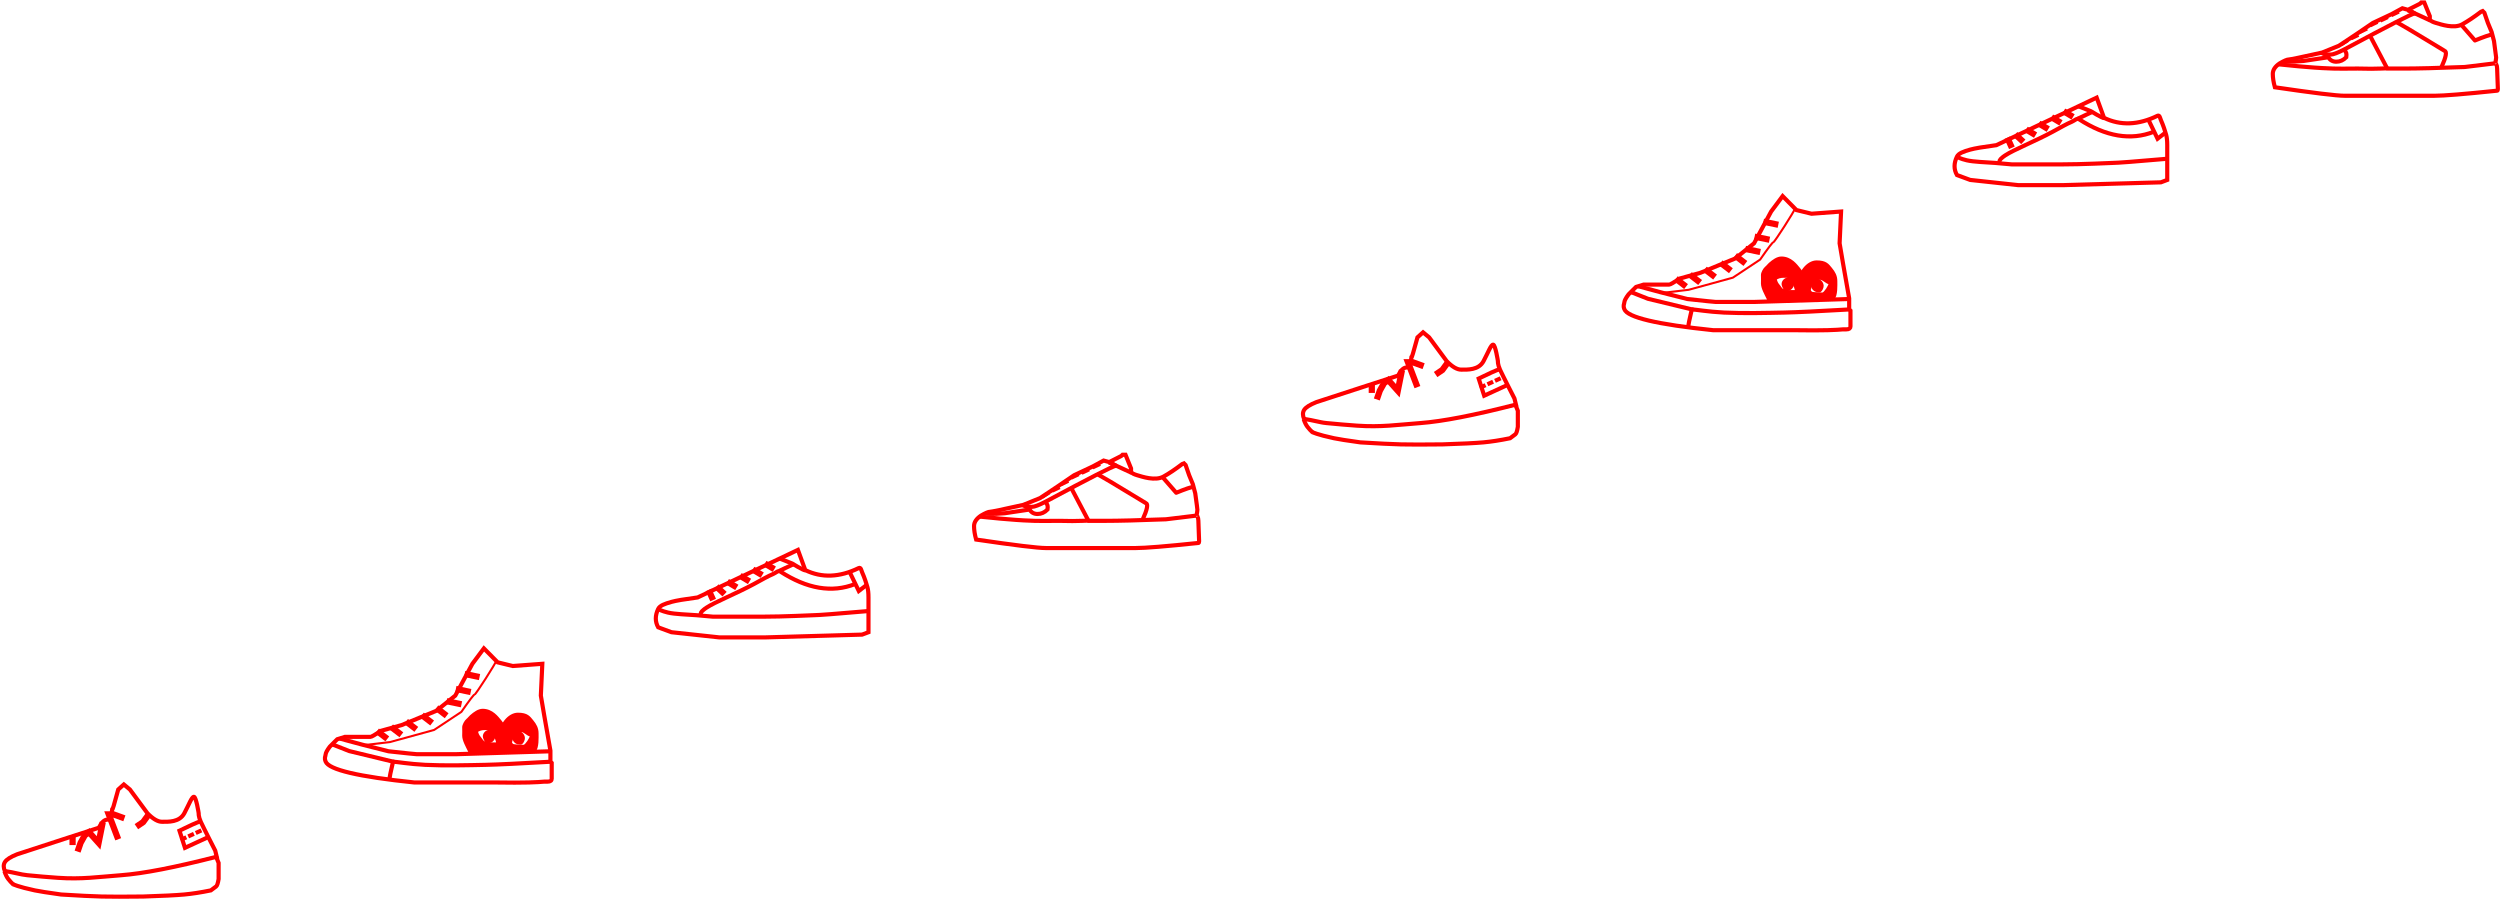 <?xml version="1.0" encoding="UTF-8"?>
<svg width="1205px" height="434px" viewBox="0 0 1205 434" version="1.1" xmlns="http://www.w3.org/2000/svg" xmlns:xlink="http://www.w3.org/1999/xlink">
    <!-- Generator: Sketch 52.6 (67491) - http://www.bohemiancoding.com/sketch -->
    <title>sneakers_diagonal</title>
    <desc>Created with Sketch.</desc>
    <g id="Website-Elements" stroke="none" stroke-width="1" fill="none" fill-rule="evenodd">
        <g id="sneakers_diagonal" transform="translate(1, -3)" fill-rule="nonzero" stroke="#FF0000">
            <g id="sneakersshort">
                <g id="CP-Achilles-Copy" transform="translate(941, 50)">
                    <g id="CP-Achilles">
                        <path d="M26.139,20.714 L27.112,22.872" id="Line" stroke-width="3" stroke-linecap="square"></path>
                        <path d="M30.427,18.767 L32.138,20.36" id="Line" stroke-width="3" stroke-linecap="square"></path>
                        <path d="M35.869,16.169 L37.862,17.359" id="Line" stroke-width="3" stroke-linecap="square"></path>
                        <path d="M41.986,13.292 L43.98,14.482" id="Line" stroke-width="3" stroke-linecap="square"></path>
                        <path d="M48.104,10.271 L50.097,11.461" id="Line" stroke-width="3" stroke-linecap="square"></path>
                        <path d="M53.943,7.394 L55.937,8.584" id="Line" stroke-width="3" stroke-linecap="square"></path>
                        <path d="M102.608,39.729 L99.543,40.884 L52.436,42.237 L30.822,42.237 L7.648,39.729 L1.25,37.369 C-0.287,34.648 -0.287,31.691 1.25,28.498 C2.031,26.875 4.382,26.037 7.648,25.111 C9.752,24.514 13.958,23.799 20.266,22.966 L68.595,0.059 L72.142,9.794 C80.078,13.644 88.67,13.313 97.919,8.804 C98.922,8.314 99.132,9.82 99.543,10.849 C100.094,12.232 100.691,13.469 101.036,14.649 C101.856,17.457 102.602,18.362 102.608,22.966 C102.613,26.505 102.613,32.092 102.608,39.729 Z" id="Path" stroke-width="2"></path>
                        <path d="M1.279,28.556 C1.514,28.714 2.898,29.534 5.981,30.261 C9.38,31.063 15.147,31.179 19.686,31.526 C22.104,31.71 24.782,31.949 27.718,32.241 C32.604,32.241 35.596,32.241 36.694,32.241 C37.609,32.241 44.048,32.241 51.252,32.241 C62.076,32.241 75.135,31.526 76.272,31.526 C78.483,31.526 87.215,30.861 102.469,29.531" id="Path-2" stroke-width="2"></path>
                        <path d="M93.431,10.501 C93.431,10.501 94.934,13.619 97.939,19.854 L101.742,16.926" id="Path-3" stroke-width="2"></path>
                        <path d="M96.142,16.511 C85.049,20.879 73.011,18.853 60.025,10.431 C59.107,9.836 57.826,11.182 56.671,11.66 C54.157,12.7 51.292,14.384 47.368,16.511 C39.086,21.001 28.629,25.155 24.505,27.899 C23.519,28.556 23.672,28.495 23.059,28.978 C21.889,29.9 21.473,30.744 21.811,31.509" id="Path-4" stroke-width="2"></path>
                        <path d="M72.182,9.916 C71.126,9.916 65.826,6.608 65.826,6.608 C65.826,6.608 63.805,5.804 59.764,4.197" id="Path-5" stroke-width="2"></path>
                        <path d="M59.556,10.184 L66.305,7.012" id="Path-6" stroke-width="2"></path>
                    </g>
                </g>
                <g id="CDG-White" transform="translate(836, 128) scale(-1, 1) translate(-836, -128) translate(781, 93)">
                    <g id="CDG">
                        <path d="M16.843,54.66 C14.98,54.66 13.901,54.288 11.341,54.288 C10.491,54.288 8.743,54.482 8.218,53.934 C6.667,52.312 6.906,47.514 6.906,45.476 C6.906,43.084 7.87,41.291 9.422,39.435 C10.887,37.684 11.858,36.014 16.363,36.014 C20.868,36.014 25,41.594 25,46.243 C25,50.892 21.348,54.66 16.843,54.66 Z M10.551,46.434 C10.044,46.434 10.044,46.937 10.551,47.944 C11.07,48.999 11.701,49.933 12.444,50.745 C13.558,51.963 13.832,51.352 16.156,51.352 C17.705,51.352 18.997,51.15 20.031,50.745 C19.203,47.871 18.487,46.092 17.883,45.408 C16.976,44.382 15.576,44.382 14.476,44.382 C13.376,44.382 11.31,46.434 10.551,46.434 Z" id="Combined-Shape" fill="#FF0000"></path>
                        <path d="M31.89,55.175 C30.027,55.175 28.398,54.679 25.838,54.679 C24.988,54.679 18.558,55.227 18.034,54.679 C16.482,53.057 22.259,47.576 22.259,45.538 C22.259,43.146 23.223,41.352 24.776,39.496 C26.24,37.746 28.841,34.132 33.346,34.132 C35.311,34.132 37.292,35.53 39.061,37.101 C39.737,37.702 40.106,38.326 40.838,38.909 C41.669,39.571 42.781,41.543 42.722,42.607 C42.646,43.969 42.722,45.571 42.722,46.607 C42.722,48.838 41.011,51.789 39.945,53.995 C39.774,54.35 39.774,54.982 39.061,55.175 C37.229,55.671 33.576,55.175 31.89,55.175 Z M26.651,50.325 C26.996,50.325 28.777,50.325 29.698,50.325 C30.666,50.325 31.655,49.826 32.256,49.826 C33.357,49.826 33.942,48.316 34.849,47.29 C35.453,46.606 35.881,45.672 36.131,44.488 C35.098,43.754 33.806,43.387 32.256,43.387 C29.932,43.387 30.548,43.387 29.698,43.882 C29.131,44.211 28.338,45.26 27.318,47.027 C26.367,49.226 26.145,50.325 26.651,50.325 Z" id="Combined-Shape" fill="#FF0000"></path>
                        <path d="M3.687,68.751 C4.992,68.9 7.46,69.032 11.09,69.148 C14.721,69.263 20.195,69.263 27.513,69.148 L49.234,69.148 L66.306,69.148 C93.305,66.363 107.556,62.995 109.058,59.043 C109.771,57.166 109.152,56.809 109.058,55.681 C108.988,54.85 108.314,53.587 107.034,51.89 L105.03,49.885 L103.436,48.312 L99.734,47.165 C93.212,47.165 89.951,47.165 89.951,47.165 C89.951,47.165 88.132,47.165 87.423,47.165 C86.95,47.165 85.246,46.191 82.311,44.243 L72.395,41.482 L55.64,34.589 L46.545,27.272 L38.312,11.956 L32.768,4.526 L26.122,11.246 L18.847,13.018 L4.601,11.956 L5.314,27.272 L3.687,36.837 L0.7,53.804 L0.7,59.043 L0.078,59.695 C0.078,63.593 0.078,66.143 0.078,67.345 C0.078,68.185 0.642,68.751 2.048,68.751 C2.985,68.751 3.531,68.751 3.687,68.751 Z" id="Path" stroke-width="2"></path>
                        <path d="M0.842,54.122 C1.869,54.122 16.973,54.589 46.155,55.524 C58.319,55.524 64.649,55.524 65.143,55.524 C65.638,55.524 70.161,55.057 78.713,54.122 L91.266,50.955 L102.133,48.02" id="Path-2" stroke-width="2"></path>
                        <path d="M78.266,67.779 C78.266,66.807 77.696,63.919 76.557,59.115 L97.666,54.019 L105.616,50.882" id="Path-3" stroke-width="2"></path>
                        <path d="M76.684,59.122 C75.133,59.122 68.9,60.266 61.036,60.655 C51.671,61.119 40.044,60.829 31.962,60.655 C26.108,60.528 15.48,60.018 0.078,59.122" id="Path-4" stroke-width="2"></path>
                        <path d="M15.996,50.287 C17.225,50.287 18.522,49.039 18.522,47.651 C18.522,47.053 17.949,45.787 17.642,45.355 C17.234,44.784 16.696,44.926 15.996,44.926 C14.767,44.926 13.494,46.384 13.494,47.773 C13.494,48.603 14.028,49.829 14.655,50.287 C15.079,50.596 15.501,50.287 15.996,50.287 Z" id="Oval-2" fill="#FF0000"></path>
                        <path d="M30.257,49.68 C31.485,49.68 32.783,48.432 32.783,47.043 C32.783,46.446 32.21,45.179 31.902,44.748 C31.495,44.177 30.957,44.318 30.257,44.318 C29.028,44.318 27.755,45.777 27.755,47.166 C27.755,47.995 28.374,48.801 29.001,49.259 C29.425,49.568 29.762,49.68 30.257,49.68 Z" id="Oval-2" fill="#FF0000" transform="translate(30.269, 46.991) scale(1, -1) translate(-30.269, -46.991) "></path>
                        <path d="M36.335,18.038 L40.573,17.163" id="Line" stroke-width="3" stroke-linecap="square"></path>
                        <path d="M40.573,25.253 L44.81,24.378" id="Line" stroke-width="3" stroke-linecap="square"></path>
                        <path d="M45.022,31.156 L49.259,30.282" id="Line" stroke-width="3" stroke-linecap="square"></path>
                        <path d="M51.907,36.076 L54.467,34.108" id="Line" stroke-width="3" stroke-linecap="square"></path>
                        <path d="M66.526,42.635 L69.086,40.667" id="Line" stroke-width="3" stroke-linecap="square"></path>
                        <path d="M73.73,45.259 L76.29,43.291" id="Line" stroke-width="3" stroke-linecap="square"></path>
                        <path d="M80.509,47.226 L83.07,45.259" id="Line" stroke-width="3" stroke-linecap="square"></path>
                        <path d="M58.899,39.574 L61.459,37.606" id="Line" stroke-width="3" stroke-linecap="square"></path>
                        <path d="" id="Path-6"></path>
                        <path d="M26.877,10.664 C26.877,11.391 36.66,26.769 37.242,26.769 C37.63,26.769 39.755,29.55 43.616,35.114 L56.76,43.831 L78.071,49.684 L89.741,51.057" id="Path-7"></path>
                    </g>
                </g>
                <g id="Yeezy-v2-White" transform="translate(627, 163)">
                    <g id="Yeezy-v2">
                        <path d="M0.362,41.878 C3.407,42.339 4.569,42.671 5.855,42.921 C9.242,43.578 8.879,43.655 11.419,43.924 C15.464,44.353 22.16,44.898 26.092,45.171 C37.662,45.976 45.593,44.744 56.591,43.924 C67.22,43.132 82.565,40.163 102.626,35.015" id="Path" stroke-width="2"></path>
                        <path d="M4.524,48.271 C4.524,48.271 6.841,49.491 14.989,51.233 C17.035,51.671 21.27,52.334 27.693,53.224 C36.309,53.762 42.837,54.086 47.275,54.195 C51.714,54.304 58.376,54.304 67.263,54.195 C76.596,53.894 83.168,53.57 86.98,53.224 C90.792,52.877 95.085,52.214 99.859,51.233 C101.097,50.327 101.947,49.69 102.411,49.323 C102.874,48.956 103.27,47.761 103.598,45.738 L103.598,41.94 L103.598,38 L102.411,35.053" id="Path-2" stroke-width="2"></path>
                        <path d="M4.77,48.544 C3.713,47.539 2.844,46.587 2.162,45.687 C1.485,44.795 0.885,43.572 0.362,42.018" id="Path-3" stroke-width="2"></path>
                        <path d="M0.632,42.09 C-0.173,40.278 -0.173,38.758 0.632,37.529 C1.438,36.301 3.394,35.065 6.5,33.823 L31.814,25.573 L45.853,21.042 C47.153,18.427 48.557,17.12 50.066,17.12 C52.328,17.12 52.298,10.898 52.298,12.198 C52.298,13.065 53.272,9.868 55.22,2.609 L57.915,0.182 L60.844,2.609 L69.299,14.061 C71.963,16.796 74.296,18.164 76.299,18.164 C79.303,18.164 84.708,18.479 87.065,14.061 C89.421,9.642 90.62,6.132 91.698,6.132 C92.775,6.132 93.992,14.061 93.992,14.061 C93.992,14.061 93.821,15.539 95.001,18.164 C96.182,20.789 101.965,32.067 101.965,32.067 C101.965,32.067 102.297,33.417 102.96,36.118" id="Path-4" stroke-width="2"></path>
                        <path d="M94.956,17.875 C92.875,18.604 89.466,20.131 84.728,22.457 L87.376,30.722 L98.544,25.577" id="Path-5" stroke-width="2"></path>
                        <path d="M86.219,26.478 L96.806,21.647" id="Line" stroke-width="2" stroke-linecap="square" stroke-dasharray="1,3"></path>
                        <path d="M33.211,25.226 C33.211,25.226 33.211,26.616 33.211,29.397" id="Path-6" stroke-width="3"></path>
                        <path d="M35.623,32.543 C36.585,29.737 37.066,28.334 37.066,28.334 C37.066,28.334 39.119,24.651 39.119,24.651 C39.119,24.651 39.798,24.17 41.158,23.208 L45.741,28.334 L47.757,18.357" id="Path-7" stroke-width="3"></path>
                        <polyline id="Path-8" stroke-width="3" points="55.199 26.601 50.647 14.598 52.923 14.598 58.181 16.499"></polyline>
                        <polyline id="Path-9" stroke-width="3" points="63.963 20.524 67.206 18.326 69.914 14.616"></polyline>
                    </g>
                </g>
                <g id="CP-Bball-White" transform="translate(1148.5, 25) scale(-1, 1) translate(-1148.5, -25) translate(1094, 0)">
                    <g id="CP-Bball">
                        <path d="M0.389,46.706 C16.038,48.341 26.092,49.159 30.551,49.159 C37.239,49.159 68.135,49.159 73.905,49.159 C77.751,49.159 88.951,47.795 107.505,45.067 C108.176,42.63 108.512,40.471 108.512,38.591 C108.512,36.711 107.392,35.021 105.153,33.52 C103.034,32.288 101.588,31.672 100.813,31.672 C100.038,31.672 94.684,30.562 84.75,28.342 L76.667,25.069 L68.166,19.429 L60.288,14.071 L51.27,9.828 L46.057,6.989 L43.352,7.732 C39.503,5.774 37.579,4.795 37.579,4.795 C37.579,4.795 37.369,4.597 36.948,4.2 C35.982,4.2 35.499,4.2 35.499,4.2 C35.499,4.2 34.611,6.395 32.834,10.786 L32.834,12.504 C32.419,13.089 31.421,13.611 29.838,14.071 C27.464,14.76 21.205,16.948 17.206,14.726 C14.539,13.245 11.537,11.232 8.199,8.688 L7.348,8.333 L6.534,9.148 L4.827,14.071 L3.043,18.395 L1.891,22.811 C1.205,27.707 0.861,30.34 0.861,30.71 C0.861,31.081 0.993,32.017 1.257,33.52 C1.308,33.171 1.176,33.289 0.861,33.873 C0.547,34.457 0.389,35.151 0.389,35.954 C0.149,42.063 0.029,45.383 0.029,45.912 C0.029,46.441 0.149,46.706 0.389,46.706 Z" id="Path" stroke-width="2"></path>
                        <path d="M49.121,13.65 C48.637,13.65 40.843,18.261 25.74,27.482 C24.49,27.808 24.98,30.443 27.211,35.388" id="Path-2" stroke-width="2"></path>
                        <path d="M43.547,7.847 C43.547,7.847 38.955,9.632 40.486,9.632 C41.506,9.632 52.623,15.323 73.837,26.704 C77.134,28.439 79.4,29.307 80.635,29.307 C82.488,29.307 83.942,29.224 84.98,28.51" id="Path-3" stroke-width="2"></path>
                        <path d="M3.069,19.635 C5.962,20.38 11.069,22.496 11.069,22.496 C11.069,22.496 9.92,23.818 17.32,15.333" id="Path-5" stroke-width="2"></path>
                        <path d="M61.536,20.45 C61.536,20.45 58.81,25.638 53.358,36.013" id="Path-4" stroke-width="2"></path>
                        <path d="M1.476,33.534 L16.028,35.297 C29.065,35.795 38.832,36.044 45.327,36.044 C51.823,36.044 54.574,36.044 53.581,36.044 C52.88,35.912 53.813,35.912 56.38,36.044 C58.947,36.177 62.684,36.177 67.592,36.044 C73.271,36.113 77.204,36.113 79.393,36.044 C87.294,35.796 91.456,35.297 91.939,35.297 C92.621,35.297 97.204,34.868 105.685,34.011" id="Path-6" stroke-width="2"></path>
                        <path d="M74.08,26.932 C73.54,27.627 73.213,28.188 73.097,28.617 C72.982,29.046 72.982,29.704 73.097,30.591 C74.52,32.022 76.114,32.737 77.879,32.737 C79.644,32.737 80.927,32.022 81.728,30.591 C89.321,31.777 93.264,32.369 93.555,32.369 C93.993,32.369 101.332,33.125 103.085,32.369" id="Path-7" stroke-width="2"></path>
                        <path d="M32.606,12.892 C32.606,12.892 36.143,11.251 43.218,7.969" id="Path-8" stroke-width="2"></path>
                        <path d="M49.82,8.998 L49.183,10.349" id="Path-10" stroke-width="4"></path>
                        <path d="M55.119,11.617 L54.483,12.969" id="Path-10" stroke-width="4"></path>
                        <path d="M60.135,13.941 L59.499,15.292" id="Path-10" stroke-width="4"></path>
                        <path d="M65.151,17.158 L64.514,18.509" id="Path-10" stroke-width="4"></path>
                        <path d="M69.302,20.196 L68.666,21.548" id="Path-10" stroke-width="4"></path>
                        <path d="M74.145,23.234 L73.508,24.228" id="Path-10" stroke-width="4"></path>
                    </g>
                </g>
                <g id="CP-Achilles-Copy" transform="translate(315, 268)">
                    <g id="CP-Achilles">
                        <path d="M26.139,20.714 L27.112,22.872" id="Line" stroke-width="3" stroke-linecap="square"></path>
                        <path d="M30.427,18.767 L32.138,20.36" id="Line" stroke-width="3" stroke-linecap="square"></path>
                        <path d="M35.869,16.169 L37.862,17.359" id="Line" stroke-width="3" stroke-linecap="square"></path>
                        <path d="M41.986,13.292 L43.98,14.482" id="Line" stroke-width="3" stroke-linecap="square"></path>
                        <path d="M48.104,10.271 L50.097,11.461" id="Line" stroke-width="3" stroke-linecap="square"></path>
                        <path d="M53.943,7.394 L55.937,8.584" id="Line" stroke-width="3" stroke-linecap="square"></path>
                        <path d="M102.608,39.729 L99.543,40.884 L52.436,42.237 L30.822,42.237 L7.648,39.729 L1.25,37.369 C-0.287,34.648 -0.287,31.691 1.25,28.498 C2.031,26.875 4.382,26.037 7.648,25.111 C9.752,24.514 13.958,23.799 20.266,22.966 L68.595,0.059 L72.142,9.794 C80.078,13.644 88.67,13.313 97.919,8.804 C98.922,8.314 99.132,9.82 99.543,10.849 C100.094,12.232 100.691,13.469 101.036,14.649 C101.856,17.457 102.602,18.362 102.608,22.966 C102.613,26.505 102.613,32.092 102.608,39.729 Z" id="Path" stroke-width="2"></path>
                        <path d="M1.279,28.556 C1.514,28.714 2.898,29.534 5.981,30.261 C9.38,31.063 15.147,31.179 19.686,31.526 C22.104,31.71 24.782,31.949 27.718,32.241 C32.604,32.241 35.596,32.241 36.694,32.241 C37.609,32.241 44.048,32.241 51.252,32.241 C62.076,32.241 75.135,31.526 76.272,31.526 C78.483,31.526 87.215,30.861 102.469,29.531" id="Path-2" stroke-width="2"></path>
                        <path d="M93.431,10.501 C93.431,10.501 94.934,13.619 97.939,19.854 L101.742,16.926" id="Path-3" stroke-width="2"></path>
                        <path d="M96.142,16.511 C85.049,20.879 73.011,18.853 60.025,10.431 C59.107,9.836 57.826,11.182 56.671,11.66 C54.157,12.7 51.292,14.384 47.368,16.511 C39.086,21.001 28.629,25.155 24.505,27.899 C23.519,28.556 23.672,28.495 23.059,28.978 C21.889,29.9 21.473,30.744 21.811,31.509" id="Path-4" stroke-width="2"></path>
                        <path d="M72.182,9.916 C71.126,9.916 65.826,6.608 65.826,6.608 C65.826,6.608 63.805,5.804 59.764,4.197" id="Path-5" stroke-width="2"></path>
                        <path d="M59.556,10.184 L66.305,7.012" id="Path-6" stroke-width="2"></path>
                    </g>
                </g>
                <g id="CDG-White" transform="translate(210, 346) scale(-1, 1) translate(-210, -346) translate(155, 311)">
                    <g id="CDG">
                        <path d="M16.843,54.66 C14.98,54.66 13.901,54.288 11.341,54.288 C10.491,54.288 8.743,54.482 8.218,53.934 C6.667,52.312 6.906,47.514 6.906,45.476 C6.906,43.084 7.87,41.291 9.422,39.435 C10.887,37.684 11.858,36.014 16.363,36.014 C20.868,36.014 25,41.594 25,46.243 C25,50.892 21.348,54.66 16.843,54.66 Z M10.551,46.434 C10.044,46.434 10.044,46.937 10.551,47.944 C11.07,48.999 11.701,49.933 12.444,50.745 C13.558,51.963 13.832,51.352 16.156,51.352 C17.705,51.352 18.997,51.15 20.031,50.745 C19.203,47.871 18.487,46.092 17.883,45.408 C16.976,44.382 15.576,44.382 14.476,44.382 C13.376,44.382 11.31,46.434 10.551,46.434 Z" id="Combined-Shape" fill="#FF0000"></path>
                        <path d="M31.89,55.175 C30.027,55.175 28.398,54.679 25.838,54.679 C24.988,54.679 18.558,55.227 18.034,54.679 C16.482,53.057 22.259,47.576 22.259,45.538 C22.259,43.146 23.223,41.352 24.776,39.496 C26.24,37.746 28.841,34.132 33.346,34.132 C35.311,34.132 37.292,35.53 39.061,37.101 C39.737,37.702 40.106,38.326 40.838,38.909 C41.669,39.571 42.781,41.543 42.722,42.607 C42.646,43.969 42.722,45.571 42.722,46.607 C42.722,48.838 41.011,51.789 39.945,53.995 C39.774,54.35 39.774,54.982 39.061,55.175 C37.229,55.671 33.576,55.175 31.89,55.175 Z M26.651,50.325 C26.996,50.325 28.777,50.325 29.698,50.325 C30.666,50.325 31.655,49.826 32.256,49.826 C33.357,49.826 33.942,48.316 34.849,47.29 C35.453,46.606 35.881,45.672 36.131,44.488 C35.098,43.754 33.806,43.387 32.256,43.387 C29.932,43.387 30.548,43.387 29.698,43.882 C29.131,44.211 28.338,45.26 27.318,47.027 C26.367,49.226 26.145,50.325 26.651,50.325 Z" id="Combined-Shape" fill="#FF0000"></path>
                        <path d="M3.687,68.751 C4.992,68.9 7.46,69.032 11.09,69.148 C14.721,69.263 20.195,69.263 27.513,69.148 L49.234,69.148 L66.306,69.148 C93.305,66.363 107.556,62.995 109.058,59.043 C109.771,57.166 109.152,56.809 109.058,55.681 C108.988,54.85 108.314,53.587 107.034,51.89 L105.03,49.885 L103.436,48.312 L99.734,47.165 C93.212,47.165 89.951,47.165 89.951,47.165 C89.951,47.165 88.132,47.165 87.423,47.165 C86.95,47.165 85.246,46.191 82.311,44.243 L72.395,41.482 L55.64,34.589 L46.545,27.272 L38.312,11.956 L32.768,4.526 L26.122,11.246 L18.847,13.018 L4.601,11.956 L5.314,27.272 L3.687,36.837 L0.7,53.804 L0.7,59.043 L0.078,59.695 C0.078,63.593 0.078,66.143 0.078,67.345 C0.078,68.185 0.642,68.751 2.048,68.751 C2.985,68.751 3.531,68.751 3.687,68.751 Z" id="Path" stroke-width="2"></path>
                        <path d="M0.842,54.122 C1.869,54.122 16.973,54.589 46.155,55.524 C58.319,55.524 64.649,55.524 65.143,55.524 C65.638,55.524 70.161,55.057 78.713,54.122 L91.266,50.955 L102.133,48.02" id="Path-2" stroke-width="2"></path>
                        <path d="M78.266,67.779 C78.266,66.807 77.696,63.919 76.557,59.115 L97.666,54.019 L105.616,50.882" id="Path-3" stroke-width="2"></path>
                        <path d="M76.684,59.122 C75.133,59.122 68.9,60.266 61.036,60.655 C51.671,61.119 40.044,60.829 31.962,60.655 C26.108,60.528 15.48,60.018 0.078,59.122" id="Path-4" stroke-width="2"></path>
                        <path d="M15.996,50.287 C17.225,50.287 18.522,49.039 18.522,47.651 C18.522,47.053 17.949,45.787 17.642,45.355 C17.234,44.784 16.696,44.926 15.996,44.926 C14.767,44.926 13.494,46.384 13.494,47.773 C13.494,48.603 14.028,49.829 14.655,50.287 C15.079,50.596 15.501,50.287 15.996,50.287 Z" id="Oval-2" fill="#FF0000"></path>
                        <path d="M30.257,49.68 C31.485,49.68 32.783,48.432 32.783,47.043 C32.783,46.446 32.21,45.179 31.902,44.748 C31.495,44.177 30.957,44.318 30.257,44.318 C29.028,44.318 27.755,45.777 27.755,47.166 C27.755,47.995 28.374,48.801 29.001,49.259 C29.425,49.568 29.762,49.68 30.257,49.68 Z" id="Oval-2" fill="#FF0000" transform="translate(30.269, 46.991) scale(1, -1) translate(-30.269, -46.991) "></path>
                        <path d="M36.335,18.038 L40.573,17.163" id="Line" stroke-width="3" stroke-linecap="square"></path>
                        <path d="M40.573,25.253 L44.81,24.378" id="Line" stroke-width="3" stroke-linecap="square"></path>
                        <path d="M45.022,31.156 L49.259,30.282" id="Line" stroke-width="3" stroke-linecap="square"></path>
                        <path d="M51.907,36.076 L54.467,34.108" id="Line" stroke-width="3" stroke-linecap="square"></path>
                        <path d="M66.526,42.635 L69.086,40.667" id="Line" stroke-width="3" stroke-linecap="square"></path>
                        <path d="M73.73,45.259 L76.29,43.291" id="Line" stroke-width="3" stroke-linecap="square"></path>
                        <path d="M80.509,47.226 L83.07,45.259" id="Line" stroke-width="3" stroke-linecap="square"></path>
                        <path d="M58.899,39.574 L61.459,37.606" id="Line" stroke-width="3" stroke-linecap="square"></path>
                        <path d="" id="Path-6"></path>
                        <path d="M26.877,10.664 C26.877,11.391 36.66,26.769 37.242,26.769 C37.63,26.769 39.755,29.55 43.616,35.114 L56.76,43.831 L78.071,49.684 L89.741,51.057" id="Path-7"></path>
                    </g>
                </g>
                <g id="Yeezy-v2-White" transform="translate(0.773, 380.932)">
                    <g id="Yeezy-v2">
                        <path d="M0.362,41.878 C3.407,42.339 4.569,42.671 5.855,42.921 C9.242,43.578 8.879,43.655 11.419,43.924 C15.464,44.353 22.16,44.898 26.092,45.171 C37.662,45.976 45.593,44.744 56.591,43.924 C67.22,43.132 82.565,40.163 102.626,35.015" id="Path" stroke-width="2"></path>
                        <path d="M4.524,48.271 C4.524,48.271 6.841,49.491 14.989,51.233 C17.035,51.671 21.27,52.334 27.693,53.224 C36.309,53.762 42.837,54.086 47.275,54.195 C51.714,54.304 58.376,54.304 67.263,54.195 C76.596,53.894 83.168,53.57 86.98,53.224 C90.792,52.877 95.085,52.214 99.859,51.233 C101.097,50.327 101.947,49.69 102.411,49.323 C102.874,48.956 103.27,47.761 103.598,45.738 L103.598,41.94 L103.598,38 L102.411,35.053" id="Path-2" stroke-width="2"></path>
                        <path d="M4.77,48.544 C3.713,47.539 2.844,46.587 2.162,45.687 C1.485,44.795 0.885,43.572 0.362,42.018" id="Path-3" stroke-width="2"></path>
                        <path d="M0.632,42.09 C-0.173,40.278 -0.173,38.758 0.632,37.529 C1.438,36.301 3.394,35.065 6.5,33.823 L31.814,25.573 L45.853,21.042 C47.153,18.427 48.557,17.12 50.066,17.12 C52.328,17.12 52.298,10.898 52.298,12.198 C52.298,13.065 53.272,9.868 55.22,2.609 L57.915,0.182 L60.844,2.609 L69.299,14.061 C71.963,16.796 74.296,18.164 76.299,18.164 C79.303,18.164 84.708,18.479 87.065,14.061 C89.421,9.642 90.62,6.132 91.698,6.132 C92.775,6.132 93.992,14.061 93.992,14.061 C93.992,14.061 93.821,15.539 95.001,18.164 C96.182,20.789 101.965,32.067 101.965,32.067 C101.965,32.067 102.297,33.417 102.96,36.118" id="Path-4" stroke-width="2"></path>
                        <path d="M94.956,17.875 C92.875,18.604 89.466,20.131 84.728,22.457 L87.376,30.722 L98.544,25.577" id="Path-5" stroke-width="2"></path>
                        <path d="M86.219,26.478 L96.806,21.647" id="Line" stroke-width="2" stroke-linecap="square" stroke-dasharray="1,3"></path>
                        <path d="M33.211,25.226 C33.211,25.226 33.211,26.616 33.211,29.397" id="Path-6" stroke-width="3"></path>
                        <path d="M35.623,32.543 C36.585,29.737 37.066,28.334 37.066,28.334 C37.066,28.334 39.119,24.651 39.119,24.651 C39.119,24.651 39.798,24.17 41.158,23.208 L45.741,28.334 L47.757,18.357" id="Path-7" stroke-width="3"></path>
                        <polyline id="Path-8" stroke-width="3" points="55.199 26.601 50.647 14.598 52.923 14.598 58.181 16.499"></polyline>
                        <polyline id="Path-9" stroke-width="3" points="63.963 20.524 67.206 18.326 69.914 14.616"></polyline>
                    </g>
                </g>
                <g id="CP-Bball-White" transform="translate(522.5, 243) scale(-1, 1) translate(-522.5, -243) translate(468, 218)">
                    <g id="CP-Bball">
                        <path d="M0.389,46.706 C16.038,48.341 26.092,49.159 30.551,49.159 C37.239,49.159 68.135,49.159 73.905,49.159 C77.751,49.159 88.951,47.795 107.505,45.067 C108.176,42.63 108.512,40.471 108.512,38.591 C108.512,36.711 107.392,35.021 105.153,33.52 C103.034,32.288 101.588,31.672 100.813,31.672 C100.038,31.672 94.684,30.562 84.75,28.342 L76.667,25.069 L68.166,19.429 L60.288,14.071 L51.27,9.828 L46.057,6.989 L43.352,7.732 C39.503,5.774 37.579,4.795 37.579,4.795 C37.579,4.795 37.369,4.597 36.948,4.2 C35.982,4.2 35.499,4.2 35.499,4.2 C35.499,4.2 34.611,6.395 32.834,10.786 L32.834,12.504 C32.419,13.089 31.421,13.611 29.838,14.071 C27.464,14.76 21.205,16.948 17.206,14.726 C14.539,13.245 11.537,11.232 8.199,8.688 L7.348,8.333 L6.534,9.148 L4.827,14.071 L3.043,18.395 L1.891,22.811 C1.205,27.707 0.861,30.34 0.861,30.71 C0.861,31.081 0.993,32.017 1.257,33.52 C1.308,33.171 1.176,33.289 0.861,33.873 C0.547,34.457 0.389,35.151 0.389,35.954 C0.149,42.063 0.029,45.383 0.029,45.912 C0.029,46.441 0.149,46.706 0.389,46.706 Z" id="Path" stroke-width="2"></path>
                        <path d="M49.121,13.65 C48.637,13.65 40.843,18.261 25.74,27.482 C24.49,27.808 24.98,30.443 27.211,35.388" id="Path-2" stroke-width="2"></path>
                        <path d="M43.547,7.847 C43.547,7.847 38.955,9.632 40.486,9.632 C41.506,9.632 52.623,15.323 73.837,26.704 C77.134,28.439 79.4,29.307 80.635,29.307 C82.488,29.307 83.942,29.224 84.98,28.51" id="Path-3" stroke-width="2"></path>
                        <path d="M3.069,19.635 C5.962,20.38 11.069,22.496 11.069,22.496 C11.069,22.496 9.92,23.818 17.32,15.333" id="Path-5" stroke-width="2"></path>
                        <path d="M61.536,20.45 C61.536,20.45 58.81,25.638 53.358,36.013" id="Path-4" stroke-width="2"></path>
                        <path d="M1.476,33.534 L16.028,35.297 C29.065,35.795 38.832,36.044 45.327,36.044 C51.823,36.044 54.574,36.044 53.581,36.044 C52.88,35.912 53.813,35.912 56.38,36.044 C58.947,36.177 62.684,36.177 67.592,36.044 C73.271,36.113 77.204,36.113 79.393,36.044 C87.294,35.796 91.456,35.297 91.939,35.297 C92.621,35.297 97.204,34.868 105.685,34.011" id="Path-6" stroke-width="2"></path>
                        <path d="M74.08,26.932 C73.54,27.627 73.213,28.188 73.097,28.617 C72.982,29.046 72.982,29.704 73.097,30.591 C74.52,32.022 76.114,32.737 77.879,32.737 C79.644,32.737 80.927,32.022 81.728,30.591 C89.321,31.777 93.264,32.369 93.555,32.369 C93.993,32.369 101.332,33.125 103.085,32.369" id="Path-7" stroke-width="2"></path>
                        <path d="M32.606,12.892 C32.606,12.892 36.143,11.251 43.218,7.969" id="Path-8" stroke-width="2"></path>
                        <path d="" id="Path-9" stroke-width="2"></path>
                        <path d="M49.82,8.998 L49.183,10.349" id="Path-10" stroke-width="4"></path>
                        <path d="M55.119,11.617 L54.483,12.969" id="Path-10" stroke-width="4"></path>
                        <path d="M60.135,13.941 L59.499,15.292" id="Path-10" stroke-width="4"></path>
                        <path d="M65.151,17.158 L64.514,18.509" id="Path-10" stroke-width="4"></path>
                        <path d="M69.302,20.196 L68.666,21.548" id="Path-10" stroke-width="4"></path>
                        <path d="M74.145,23.234 L73.508,24.228" id="Path-10" stroke-width="4"></path>
                    </g>
                </g>
            </g>
        </g>
    </g>
</svg>